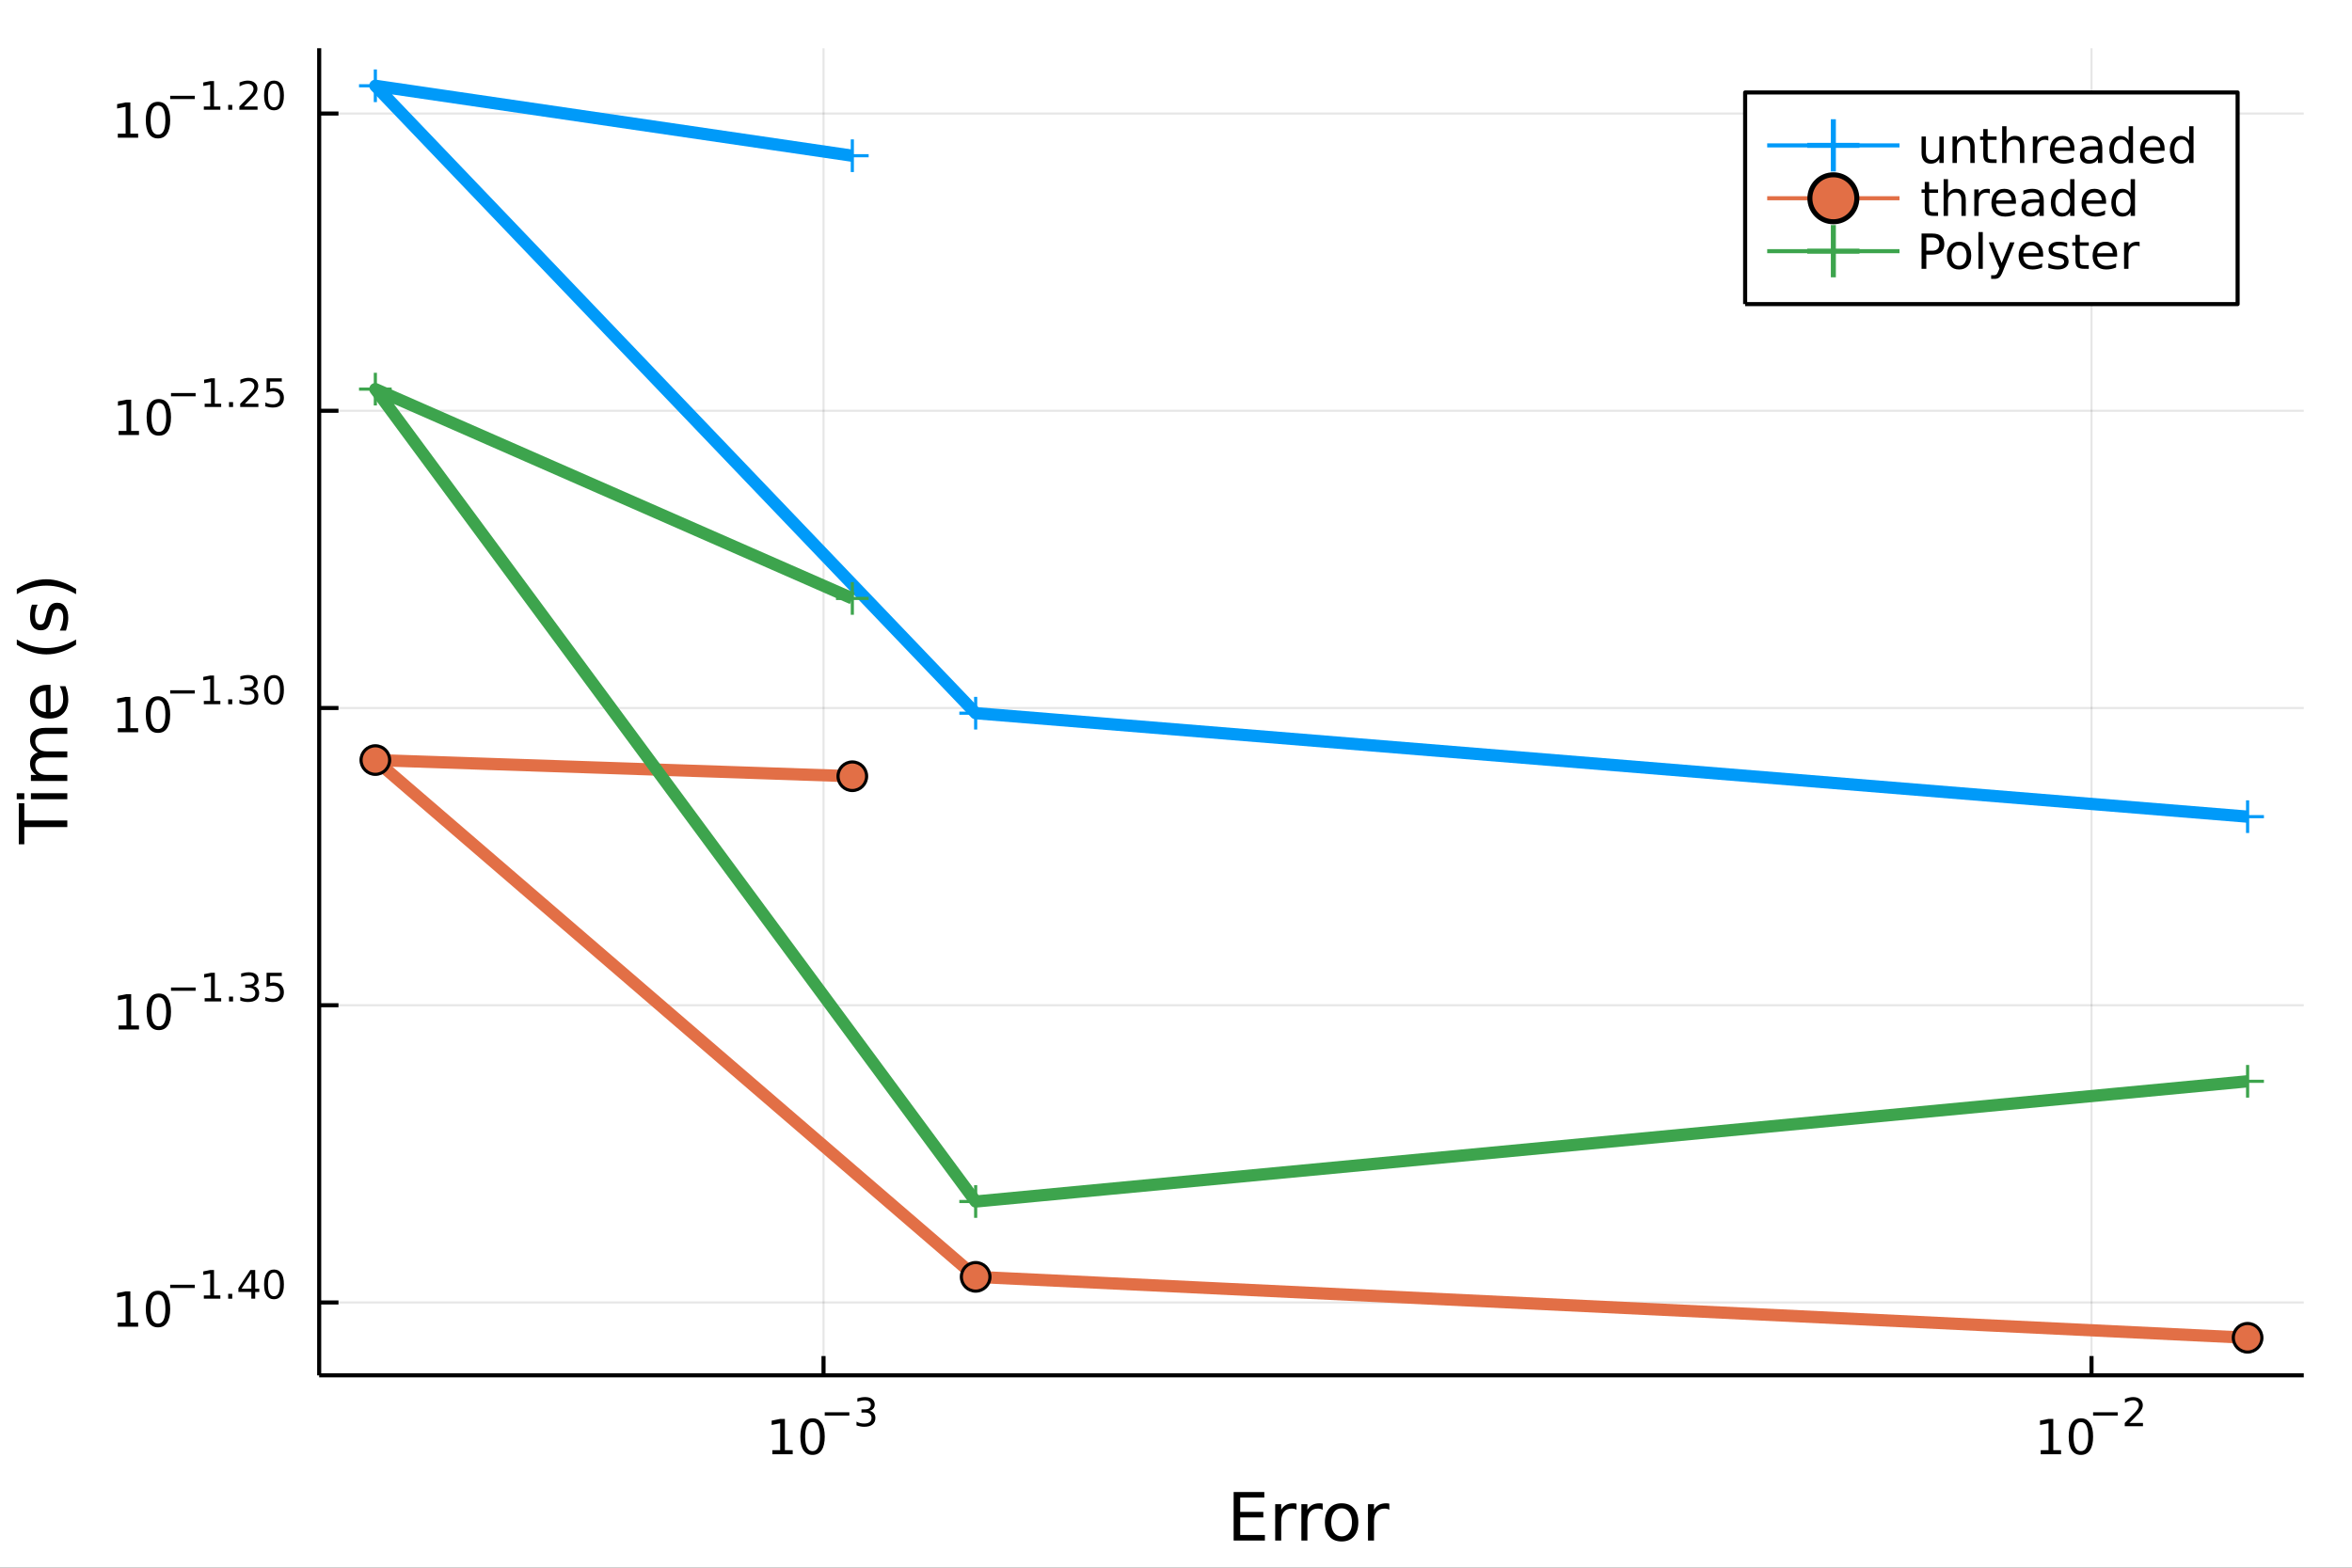 <?xml version="1.0" encoding="utf-8"?>
<svg xmlns="http://www.w3.org/2000/svg" xmlns:xlink="http://www.w3.org/1999/xlink" width="576" height="384" viewBox="0 0 2304 1536">
<rect x="0" y="0" width="2304" height="1536" fill="#333333" stroke="none"/>
<defs>
  <clipPath id="clip450">
    <rect x="0" y="0" width="2304" height="1536"/>
  </clipPath>
</defs>
<path clip-path="url(#clip450)" d="
M0 1536 L2304 1536 L2304 0 L0 0  Z
  " fill="#ffffff" fill-rule="evenodd" fill-opacity="1"/>
<defs>
  <clipPath id="clip451">
    <rect x="460" y="0" width="1614" height="1536"/>
  </clipPath>
</defs>
<path clip-path="url(#clip450)" d="
M312.666 1347.54 L2256.76 1347.54 L2256.76 47.244 L312.666 47.244  Z
  " fill="#ffffff" fill-rule="evenodd" fill-opacity="1"/>
<defs>
  <clipPath id="clip452">
    <rect x="312" y="47" width="1945" height="1301"/>
  </clipPath>
</defs>
<polyline clip-path="url(#clip452)" style="stroke:#000000; stroke-linecap:butt; stroke-linejoin:round; stroke-width:2; stroke-opacity:0.1; fill:none" points="
  806.728,1347.54 806.728,47.244 
  "/>
<polyline clip-path="url(#clip452)" style="stroke:#000000; stroke-linecap:butt; stroke-linejoin:round; stroke-width:2; stroke-opacity:0.1; fill:none" points="
  2048.82,1347.54 2048.82,47.244 
  "/>
<polyline clip-path="url(#clip450)" style="stroke:#000000; stroke-linecap:butt; stroke-linejoin:round; stroke-width:4; stroke-opacity:1; fill:none" points="
  312.666,1347.54 2256.76,1347.54 
  "/>
<polyline clip-path="url(#clip450)" style="stroke:#000000; stroke-linecap:butt; stroke-linejoin:round; stroke-width:4; stroke-opacity:1; fill:none" points="
  806.728,1347.54 806.728,1328.64 
  "/>
<polyline clip-path="url(#clip450)" style="stroke:#000000; stroke-linecap:butt; stroke-linejoin:round; stroke-width:4; stroke-opacity:1; fill:none" points="
  2048.82,1347.54 2048.82,1328.64 
  "/>
<path clip-path="url(#clip450)" d="M756.608 1420.89 L764.247 1420.89 L764.247 1394.53 L755.936 1396.19 L755.936 1391.94 L764.2 1390.27 L768.876 1390.27 L768.876 1420.89 L776.515 1420.89 L776.515 1424.83 L756.608 1424.83 L756.608 1420.89 Z" fill="#000000" fill-rule="evenodd" fill-opacity="1" /><path clip-path="url(#clip450)" d="M795.959 1393.35 Q792.348 1393.35 790.52 1396.91 Q788.714 1400.45 788.714 1407.58 Q788.714 1414.69 790.52 1418.25 Q792.348 1421.8 795.959 1421.8 Q799.594 1421.8 801.399 1418.25 Q803.228 1414.69 803.228 1407.58 Q803.228 1400.45 801.399 1396.91 Q799.594 1393.35 795.959 1393.35 M795.959 1389.64 Q801.77 1389.64 804.825 1394.25 Q807.904 1398.83 807.904 1407.58 Q807.904 1416.31 804.825 1420.92 Q801.77 1425.5 795.959 1425.5 Q790.149 1425.5 787.071 1420.92 Q784.015 1416.31 784.015 1407.58 Q784.015 1398.83 787.071 1394.25 Q790.149 1389.64 795.959 1389.64 Z" fill="#000000" fill-rule="evenodd" fill-opacity="1" /><path clip-path="url(#clip450)" d="M807.904 1383.74 L832.015 1383.74 L832.015 1386.94 L807.904 1386.94 L807.904 1383.74 Z" fill="#000000" fill-rule="evenodd" fill-opacity="1" /><path clip-path="url(#clip450)" d="M851.726 1382.28 Q854.453 1382.86 855.976 1384.7 Q857.519 1386.55 857.519 1389.26 Q857.519 1393.41 854.66 1395.69 Q851.801 1397.96 846.535 1397.96 Q844.767 1397.96 842.886 1397.61 Q841.024 1397.27 839.031 1396.57 L839.031 1392.9 Q840.611 1393.83 842.491 1394.3 Q844.372 1394.77 846.422 1394.77 Q849.996 1394.77 851.858 1393.36 Q853.738 1391.95 853.738 1389.26 Q853.738 1386.77 851.989 1385.38 Q850.259 1383.97 847.156 1383.97 L843.883 1383.97 L843.883 1380.85 L847.306 1380.85 Q850.108 1380.85 851.594 1379.74 Q853.08 1378.61 853.08 1376.5 Q853.08 1374.34 851.538 1373.19 Q850.014 1372.03 847.156 1372.03 Q845.595 1372.03 843.808 1372.37 Q842.021 1372.7 839.877 1373.42 L839.877 1370.03 Q842.04 1369.43 843.921 1369.13 Q845.82 1368.83 847.494 1368.83 Q851.82 1368.83 854.34 1370.81 Q856.86 1372.76 856.86 1376.11 Q856.86 1378.44 855.525 1380.06 Q854.19 1381.66 851.726 1382.28 Z" fill="#000000" fill-rule="evenodd" fill-opacity="1" /><path clip-path="url(#clip450)" d="M1999.08 1420.89 L2006.72 1420.89 L2006.72 1394.53 L1998.41 1396.19 L1998.41 1391.94 L2006.68 1390.27 L2011.35 1390.27 L2011.35 1420.89 L2018.99 1420.89 L2018.99 1424.83 L1999.08 1424.83 L1999.08 1420.89 Z" fill="#000000" fill-rule="evenodd" fill-opacity="1" /><path clip-path="url(#clip450)" d="M2038.43 1393.35 Q2034.82 1393.35 2032.99 1396.91 Q2031.19 1400.45 2031.19 1407.58 Q2031.19 1414.69 2032.99 1418.25 Q2034.82 1421.8 2038.43 1421.8 Q2042.07 1421.8 2043.87 1418.25 Q2045.7 1414.69 2045.7 1407.58 Q2045.7 1400.45 2043.87 1396.91 Q2042.07 1393.35 2038.43 1393.35 M2038.43 1389.64 Q2044.24 1389.64 2047.3 1394.25 Q2050.38 1398.83 2050.38 1407.58 Q2050.38 1416.31 2047.3 1420.92 Q2044.24 1425.5 2038.43 1425.5 Q2032.62 1425.5 2029.55 1420.92 Q2026.49 1416.31 2026.49 1407.58 Q2026.49 1398.83 2029.55 1394.25 Q2032.62 1389.64 2038.43 1389.64 Z" fill="#000000" fill-rule="evenodd" fill-opacity="1" /><path clip-path="url(#clip450)" d="M2050.38 1383.74 L2074.49 1383.74 L2074.49 1386.94 L2050.38 1386.94 L2050.38 1383.74 Z" fill="#000000" fill-rule="evenodd" fill-opacity="1" /><path clip-path="url(#clip450)" d="M2085.96 1394.22 L2099.22 1394.22 L2099.22 1397.42 L2081.39 1397.42 L2081.39 1394.22 Q2083.56 1391.98 2087.28 1388.22 Q2091.02 1384.44 2091.98 1383.35 Q2093.81 1381.3 2094.52 1379.89 Q2095.25 1378.46 2095.25 1377.09 Q2095.25 1374.85 2093.67 1373.44 Q2092.11 1372.03 2089.59 1372.03 Q2087.81 1372.03 2085.81 1372.65 Q2083.84 1373.27 2081.58 1374.53 L2081.58 1370.69 Q2083.88 1369.77 2085.87 1369.3 Q2087.86 1368.83 2089.52 1368.83 Q2093.88 1368.83 2096.48 1371.01 Q2099.07 1373.19 2099.07 1376.84 Q2099.07 1378.57 2098.41 1380.13 Q2097.77 1381.68 2096.06 1383.78 Q2095.59 1384.33 2093.07 1386.94 Q2090.55 1389.54 2085.96 1394.22 Z" fill="#000000" fill-rule="evenodd" fill-opacity="1" /><path clip-path="url(#clip450)" d="M1208.47 1461.87 L1238.51 1461.87 L1238.51 1467.28 L1214.9 1467.28 L1214.9 1481.34 L1237.53 1481.34 L1237.53 1486.76 L1214.9 1486.76 L1214.9 1503.97 L1239.08 1503.97 L1239.08 1509.39 L1208.47 1509.39 L1208.47 1461.87 Z" fill="#000000" fill-rule="evenodd" fill-opacity="1" /><path clip-path="url(#clip450)" d="M1270.05 1479.21 Q1269.07 1478.64 1267.89 1478.38 Q1266.74 1478.1 1265.34 1478.1 Q1260.38 1478.1 1257.7 1481.34 Q1255.06 1484.56 1255.06 1490.61 L1255.06 1509.39 L1249.17 1509.39 L1249.17 1473.74 L1255.06 1473.74 L1255.06 1479.28 Q1256.91 1476.03 1259.87 1474.47 Q1262.83 1472.88 1267.06 1472.88 Q1267.67 1472.88 1268.4 1472.97 Q1269.13 1473.04 1270.02 1473.2 L1270.05 1479.21 Z" fill="#000000" fill-rule="evenodd" fill-opacity="1" /><path clip-path="url(#clip450)" d="M1295.71 1479.21 Q1294.72 1478.64 1293.54 1478.38 Q1292.4 1478.1 1291 1478.1 Q1286.03 1478.1 1283.36 1481.34 Q1280.72 1484.56 1280.72 1490.61 L1280.72 1509.39 L1274.83 1509.39 L1274.83 1473.74 L1280.72 1473.74 L1280.72 1479.28 Q1282.56 1476.03 1285.52 1474.47 Q1288.48 1472.88 1292.72 1472.88 Q1293.32 1472.88 1294.05 1472.97 Q1294.78 1473.04 1295.68 1473.2 L1295.71 1479.21 Z" fill="#000000" fill-rule="evenodd" fill-opacity="1" /><path clip-path="url(#clip450)" d="M1314.23 1477.84 Q1309.52 1477.84 1306.78 1481.54 Q1304.05 1485.2 1304.05 1491.59 Q1304.05 1497.99 1306.75 1501.68 Q1309.49 1505.34 1314.23 1505.34 Q1318.91 1505.34 1321.65 1501.65 Q1324.39 1497.96 1324.39 1491.59 Q1324.39 1485.26 1321.65 1481.57 Q1318.91 1477.84 1314.23 1477.84 M1314.23 1472.88 Q1321.87 1472.88 1326.23 1477.84 Q1330.59 1482.81 1330.59 1491.59 Q1330.59 1500.35 1326.23 1505.34 Q1321.87 1510.31 1314.23 1510.31 Q1306.56 1510.31 1302.2 1505.34 Q1297.87 1500.35 1297.87 1491.59 Q1297.87 1482.81 1302.2 1477.84 Q1306.56 1472.88 1314.23 1472.88 Z" fill="#000000" fill-rule="evenodd" fill-opacity="1" /><path clip-path="url(#clip450)" d="M1360.96 1479.21 Q1359.97 1478.64 1358.79 1478.38 Q1357.65 1478.1 1356.25 1478.1 Q1351.28 1478.1 1348.61 1481.34 Q1345.96 1484.56 1345.96 1490.61 L1345.96 1509.39 L1340.08 1509.39 L1340.08 1473.74 L1345.96 1473.74 L1345.96 1479.28 Q1347.81 1476.03 1350.77 1474.47 Q1353.73 1472.88 1357.96 1472.88 Q1358.57 1472.88 1359.3 1472.97 Q1360.03 1473.04 1360.92 1473.2 L1360.96 1479.21 Z" fill="#000000" fill-rule="evenodd" fill-opacity="1" /><polyline clip-path="url(#clip452)" style="stroke:#000000; stroke-linecap:butt; stroke-linejoin:round; stroke-width:2; stroke-opacity:0.1; fill:none" points="
  312.666,1276.13 2256.76,1276.13 
  "/>
<polyline clip-path="url(#clip452)" style="stroke:#000000; stroke-linecap:butt; stroke-linejoin:round; stroke-width:2; stroke-opacity:0.1; fill:none" points="
  312.666,984.905 2256.76,984.905 
  "/>
<polyline clip-path="url(#clip452)" style="stroke:#000000; stroke-linecap:butt; stroke-linejoin:round; stroke-width:2; stroke-opacity:0.1; fill:none" points="
  312.666,693.677 2256.76,693.677 
  "/>
<polyline clip-path="url(#clip452)" style="stroke:#000000; stroke-linecap:butt; stroke-linejoin:round; stroke-width:2; stroke-opacity:0.1; fill:none" points="
  312.666,402.45 2256.76,402.45 
  "/>
<polyline clip-path="url(#clip452)" style="stroke:#000000; stroke-linecap:butt; stroke-linejoin:round; stroke-width:2; stroke-opacity:0.1; fill:none" points="
  312.666,111.223 2256.76,111.223 
  "/>
<polyline clip-path="url(#clip450)" style="stroke:#000000; stroke-linecap:butt; stroke-linejoin:round; stroke-width:4; stroke-opacity:1; fill:none" points="
  312.666,1347.54 312.666,47.244 
  "/>
<polyline clip-path="url(#clip450)" style="stroke:#000000; stroke-linecap:butt; stroke-linejoin:round; stroke-width:4; stroke-opacity:1; fill:none" points="
  312.666,1276.13 331.564,1276.13 
  "/>
<polyline clip-path="url(#clip450)" style="stroke:#000000; stroke-linecap:butt; stroke-linejoin:round; stroke-width:4; stroke-opacity:1; fill:none" points="
  312.666,984.905 331.564,984.905 
  "/>
<polyline clip-path="url(#clip450)" style="stroke:#000000; stroke-linecap:butt; stroke-linejoin:round; stroke-width:4; stroke-opacity:1; fill:none" points="
  312.666,693.677 331.564,693.677 
  "/>
<polyline clip-path="url(#clip450)" style="stroke:#000000; stroke-linecap:butt; stroke-linejoin:round; stroke-width:4; stroke-opacity:1; fill:none" points="
  312.666,402.45 331.564,402.45 
  "/>
<polyline clip-path="url(#clip450)" style="stroke:#000000; stroke-linecap:butt; stroke-linejoin:round; stroke-width:4; stroke-opacity:1; fill:none" points="
  312.666,111.223 331.564,111.223 
  "/>
<path clip-path="url(#clip450)" d="M115.411 1295.92 L123.05 1295.92 L123.05 1269.56 L114.74 1271.23 L114.74 1266.97 L123.004 1265.3 L127.68 1265.3 L127.68 1295.92 L135.319 1295.92 L135.319 1299.86 L115.411 1299.86 L115.411 1295.92 Z" fill="#000000" fill-rule="evenodd" fill-opacity="1" /><path clip-path="url(#clip450)" d="M154.763 1268.38 Q151.152 1268.38 149.323 1271.94 Q147.518 1275.48 147.518 1282.61 Q147.518 1289.72 149.323 1293.29 Q151.152 1296.83 154.763 1296.83 Q158.397 1296.83 160.203 1293.29 Q162.032 1289.72 162.032 1282.61 Q162.032 1275.48 160.203 1271.94 Q158.397 1268.38 154.763 1268.38 M154.763 1264.67 Q160.573 1264.67 163.629 1269.28 Q166.707 1273.86 166.707 1282.61 Q166.707 1291.34 163.629 1295.95 Q160.573 1300.53 154.763 1300.53 Q148.953 1300.53 145.874 1295.95 Q142.819 1291.34 142.819 1282.61 Q142.819 1273.86 145.874 1269.28 Q148.953 1264.67 154.763 1264.67 Z" fill="#000000" fill-rule="evenodd" fill-opacity="1" /><path clip-path="url(#clip450)" d="M166.707 1258.78 L190.819 1258.78 L190.819 1261.97 L166.707 1261.97 L166.707 1258.78 Z" fill="#000000" fill-rule="evenodd" fill-opacity="1" /><path clip-path="url(#clip450)" d="M199.677 1269.25 L205.884 1269.25 L205.884 1247.83 L199.132 1249.18 L199.132 1245.72 L205.846 1244.37 L209.646 1244.37 L209.646 1269.25 L215.852 1269.25 L215.852 1272.45 L199.677 1272.45 L199.677 1269.25 Z" fill="#000000" fill-rule="evenodd" fill-opacity="1" /><path clip-path="url(#clip450)" d="M223.526 1267.67 L227.494 1267.67 L227.494 1272.45 L223.526 1272.45 L223.526 1267.67 Z" fill="#000000" fill-rule="evenodd" fill-opacity="1" /><path clip-path="url(#clip450)" d="M246.208 1247.68 L236.616 1262.67 L246.208 1262.67 L246.208 1247.68 M245.211 1244.37 L249.988 1244.37 L249.988 1262.67 L253.994 1262.67 L253.994 1265.83 L249.988 1265.83 L249.988 1272.45 L246.208 1272.45 L246.208 1265.83 L233.531 1265.83 L233.531 1262.16 L245.211 1244.37 Z" fill="#000000" fill-rule="evenodd" fill-opacity="1" /><path clip-path="url(#clip450)" d="M268.401 1246.87 Q265.467 1246.87 263.981 1249.77 Q262.514 1252.64 262.514 1258.44 Q262.514 1264.21 263.981 1267.11 Q265.467 1269.99 268.401 1269.99 Q271.354 1269.99 272.821 1267.11 Q274.307 1264.21 274.307 1258.44 Q274.307 1252.64 272.821 1249.77 Q271.354 1246.87 268.401 1246.87 M268.401 1243.86 Q273.122 1243.86 275.604 1247.6 Q278.106 1251.33 278.106 1258.44 Q278.106 1265.53 275.604 1269.27 Q273.122 1272.99 268.401 1272.99 Q263.68 1272.99 261.179 1269.27 Q258.696 1265.53 258.696 1258.44 Q258.696 1251.33 261.179 1247.6 Q263.68 1243.86 268.401 1243.86 Z" fill="#000000" fill-rule="evenodd" fill-opacity="1" /><path clip-path="url(#clip450)" d="M116.22 1004.7 L123.859 1004.7 L123.859 978.332 L115.549 979.998 L115.549 975.739 L123.813 974.072 L128.489 974.072 L128.489 1004.7 L136.127 1004.7 L136.127 1008.63 L116.22 1008.63 L116.22 1004.7 Z" fill="#000000" fill-rule="evenodd" fill-opacity="1" /><path clip-path="url(#clip450)" d="M155.572 977.151 Q151.961 977.151 150.132 980.716 Q148.326 984.257 148.326 991.387 Q148.326 998.493 150.132 1002.06 Q151.961 1005.6 155.572 1005.6 Q159.206 1005.6 161.012 1002.06 Q162.84 998.493 162.84 991.387 Q162.84 984.257 161.012 980.716 Q159.206 977.151 155.572 977.151 M155.572 973.447 Q161.382 973.447 164.438 978.054 Q167.516 982.637 167.516 991.387 Q167.516 1000.11 164.438 1004.72 Q161.382 1009.3 155.572 1009.3 Q149.762 1009.3 146.683 1004.72 Q143.627 1000.11 143.627 991.387 Q143.627 982.637 146.683 978.054 Q149.762 973.447 155.572 973.447 Z" fill="#000000" fill-rule="evenodd" fill-opacity="1" /><path clip-path="url(#clip450)" d="M167.516 967.549 L191.628 967.549 L191.628 970.746 L167.516 970.746 L167.516 967.549 Z" fill="#000000" fill-rule="evenodd" fill-opacity="1" /><path clip-path="url(#clip450)" d="M200.486 978.025 L206.693 978.025 L206.693 956.603 L199.941 957.957 L199.941 954.496 L206.655 953.142 L210.454 953.142 L210.454 978.025 L216.661 978.025 L216.661 981.222 L200.486 981.222 L200.486 978.025 Z" fill="#000000" fill-rule="evenodd" fill-opacity="1" /><path clip-path="url(#clip450)" d="M224.334 976.445 L228.303 976.445 L228.303 981.222 L224.334 981.222 L224.334 976.445 Z" fill="#000000" fill-rule="evenodd" fill-opacity="1" /><path clip-path="url(#clip450)" d="M248.089 966.082 Q250.816 966.665 252.339 968.508 Q253.881 970.351 253.881 973.059 Q253.881 977.216 251.023 979.492 Q248.164 981.767 242.898 981.767 Q241.13 981.767 239.249 981.41 Q237.387 981.071 235.393 980.376 L235.393 976.708 Q236.973 977.63 238.854 978.1 Q240.735 978.57 242.785 978.57 Q246.358 978.57 248.22 977.159 Q250.101 975.749 250.101 973.059 Q250.101 970.577 248.352 969.185 Q246.622 967.774 243.518 967.774 L240.246 967.774 L240.246 964.652 L243.669 964.652 Q246.471 964.652 247.957 963.543 Q249.443 962.414 249.443 960.308 Q249.443 958.145 247.901 956.997 Q246.377 955.831 243.518 955.831 Q241.957 955.831 240.171 956.17 Q238.384 956.508 236.24 957.223 L236.24 953.838 Q238.403 953.236 240.283 952.935 Q242.183 952.634 243.857 952.634 Q248.183 952.634 250.703 954.609 Q253.223 956.565 253.223 959.913 Q253.223 962.245 251.888 963.862 Q250.553 965.461 248.089 966.082 Z" fill="#000000" fill-rule="evenodd" fill-opacity="1" /><path clip-path="url(#clip450)" d="M261.122 953.142 L276.037 953.142 L276.037 956.339 L264.602 956.339 L264.602 963.223 Q265.429 962.941 266.257 962.809 Q267.085 962.659 267.912 962.659 Q272.614 962.659 275.36 965.235 Q278.106 967.812 278.106 972.213 Q278.106 976.746 275.285 979.266 Q272.464 981.767 267.329 981.767 Q265.561 981.767 263.718 981.466 Q261.894 981.165 259.938 980.564 L259.938 976.746 Q261.63 977.667 263.436 978.119 Q265.241 978.57 267.254 978.57 Q270.508 978.57 272.407 976.858 Q274.307 975.147 274.307 972.213 Q274.307 969.279 272.407 967.567 Q270.508 965.856 267.254 965.856 Q265.73 965.856 264.207 966.194 Q262.702 966.533 261.122 967.248 L261.122 953.142 Z" fill="#000000" fill-rule="evenodd" fill-opacity="1" /><path clip-path="url(#clip450)" d="M115.411 713.47 L123.05 713.47 L123.05 687.104 L114.74 688.771 L114.74 684.512 L123.004 682.845 L127.68 682.845 L127.68 713.47 L135.319 713.47 L135.319 717.405 L115.411 717.405 L115.411 713.47 Z" fill="#000000" fill-rule="evenodd" fill-opacity="1" /><path clip-path="url(#clip450)" d="M154.763 685.924 Q151.152 685.924 149.323 689.488 Q147.518 693.03 147.518 700.16 Q147.518 707.266 149.323 710.831 Q151.152 714.373 154.763 714.373 Q158.397 714.373 160.203 710.831 Q162.032 707.266 162.032 700.16 Q162.032 693.03 160.203 689.488 Q158.397 685.924 154.763 685.924 M154.763 682.22 Q160.573 682.22 163.629 686.826 Q166.707 691.41 166.707 700.16 Q166.707 708.887 163.629 713.493 Q160.573 718.076 154.763 718.076 Q148.953 718.076 145.874 713.493 Q142.819 708.887 142.819 700.16 Q142.819 691.41 145.874 686.826 Q148.953 682.22 154.763 682.22 Z" fill="#000000" fill-rule="evenodd" fill-opacity="1" /><path clip-path="url(#clip450)" d="M166.707 676.321 L190.819 676.321 L190.819 679.519 L166.707 679.519 L166.707 676.321 Z" fill="#000000" fill-rule="evenodd" fill-opacity="1" /><path clip-path="url(#clip450)" d="M199.677 686.797 L205.884 686.797 L205.884 665.375 L199.132 666.729 L199.132 663.269 L205.846 661.915 L209.646 661.915 L209.646 686.797 L215.852 686.797 L215.852 689.995 L199.677 689.995 L199.677 686.797 Z" fill="#000000" fill-rule="evenodd" fill-opacity="1" /><path clip-path="url(#clip450)" d="M223.526 685.217 L227.494 685.217 L227.494 689.995 L223.526 689.995 L223.526 685.217 Z" fill="#000000" fill-rule="evenodd" fill-opacity="1" /><path clip-path="url(#clip450)" d="M247.28 674.854 Q250.007 675.437 251.531 677.281 Q253.073 679.124 253.073 681.832 Q253.073 685.989 250.214 688.264 Q247.355 690.54 242.089 690.54 Q240.321 690.54 238.44 690.183 Q236.578 689.844 234.585 689.148 L234.585 685.481 Q236.165 686.402 238.045 686.873 Q239.926 687.343 241.976 687.343 Q245.55 687.343 247.412 685.932 Q249.292 684.522 249.292 681.832 Q249.292 679.349 247.543 677.958 Q245.813 676.547 242.71 676.547 L239.437 676.547 L239.437 673.425 L242.86 673.425 Q245.662 673.425 247.148 672.315 Q248.634 671.187 248.634 669.08 Q248.634 666.917 247.092 665.77 Q245.568 664.604 242.71 664.604 Q241.149 664.604 239.362 664.943 Q237.575 665.281 235.431 665.996 L235.431 662.61 Q237.594 662.009 239.475 661.708 Q241.374 661.407 243.048 661.407 Q247.374 661.407 249.894 663.382 Q252.414 665.338 252.414 668.685 Q252.414 671.018 251.079 672.635 Q249.744 674.234 247.28 674.854 Z" fill="#000000" fill-rule="evenodd" fill-opacity="1" /><path clip-path="url(#clip450)" d="M268.401 664.416 Q265.467 664.416 263.981 667.312 Q262.514 670.19 262.514 675.983 Q262.514 681.757 263.981 684.653 Q265.467 687.531 268.401 687.531 Q271.354 687.531 272.821 684.653 Q274.307 681.757 274.307 675.983 Q274.307 670.19 272.821 667.312 Q271.354 664.416 268.401 664.416 M268.401 661.407 Q273.122 661.407 275.604 665.15 Q278.106 668.873 278.106 675.983 Q278.106 683.073 275.604 686.816 Q273.122 690.54 268.401 690.54 Q263.68 690.54 261.179 686.816 Q258.696 683.073 258.696 675.983 Q258.696 668.873 261.179 665.15 Q263.68 661.407 268.401 661.407 Z" fill="#000000" fill-rule="evenodd" fill-opacity="1" /><path clip-path="url(#clip450)" d="M116.22 422.243 L123.859 422.243 L123.859 395.877 L115.549 397.544 L115.549 393.284 L123.813 391.618 L128.489 391.618 L128.489 422.243 L136.127 422.243 L136.127 426.178 L116.22 426.178 L116.22 422.243 Z" fill="#000000" fill-rule="evenodd" fill-opacity="1" /><path clip-path="url(#clip450)" d="M155.572 394.696 Q151.961 394.696 150.132 398.261 Q148.326 401.803 148.326 408.932 Q148.326 416.039 150.132 419.604 Q151.961 423.145 155.572 423.145 Q159.206 423.145 161.012 419.604 Q162.84 416.039 162.84 408.932 Q162.84 401.803 161.012 398.261 Q159.206 394.696 155.572 394.696 M155.572 390.993 Q161.382 390.993 164.438 395.599 Q167.516 400.182 167.516 408.932 Q167.516 417.659 164.438 422.266 Q161.382 426.849 155.572 426.849 Q149.762 426.849 146.683 422.266 Q143.627 417.659 143.627 408.932 Q143.627 400.182 146.683 395.599 Q149.762 390.993 155.572 390.993 Z" fill="#000000" fill-rule="evenodd" fill-opacity="1" /><path clip-path="url(#clip450)" d="M167.516 385.094 L191.628 385.094 L191.628 388.291 L167.516 388.291 L167.516 385.094 Z" fill="#000000" fill-rule="evenodd" fill-opacity="1" /><path clip-path="url(#clip450)" d="M200.486 395.57 L206.693 395.57 L206.693 374.148 L199.941 375.502 L199.941 372.041 L206.655 370.687 L210.454 370.687 L210.454 395.57 L216.661 395.57 L216.661 398.767 L200.486 398.767 L200.486 395.57 Z" fill="#000000" fill-rule="evenodd" fill-opacity="1" /><path clip-path="url(#clip450)" d="M224.334 393.99 L228.303 393.99 L228.303 398.767 L224.334 398.767 L224.334 393.99 Z" fill="#000000" fill-rule="evenodd" fill-opacity="1" /><path clip-path="url(#clip450)" d="M239.851 395.57 L253.11 395.57 L253.11 398.767 L235.281 398.767 L235.281 395.57 Q237.443 393.332 241.167 389.57 Q244.91 385.79 245.869 384.699 Q247.694 382.649 248.408 381.238 Q249.142 379.809 249.142 378.436 Q249.142 376.198 247.562 374.787 Q246.001 373.377 243.481 373.377 Q241.694 373.377 239.7 373.997 Q237.726 374.618 235.469 375.878 L235.469 372.041 Q237.763 371.12 239.757 370.65 Q241.75 370.18 243.406 370.18 Q247.769 370.18 250.364 372.361 Q252.96 374.543 252.96 378.192 Q252.96 379.922 252.302 381.483 Q251.662 383.025 249.951 385.132 Q249.48 385.677 246.96 388.291 Q244.44 390.887 239.851 395.57 Z" fill="#000000" fill-rule="evenodd" fill-opacity="1" /><path clip-path="url(#clip450)" d="M261.122 370.687 L276.037 370.687 L276.037 373.885 L264.602 373.885 L264.602 380.768 Q265.429 380.486 266.257 380.355 Q267.085 380.204 267.912 380.204 Q272.614 380.204 275.36 382.781 Q278.106 385.357 278.106 389.758 Q278.106 394.291 275.285 396.811 Q272.464 399.313 267.329 399.313 Q265.561 399.313 263.718 399.012 Q261.894 398.711 259.938 398.109 L259.938 394.291 Q261.63 395.213 263.436 395.664 Q265.241 396.115 267.254 396.115 Q270.508 396.115 272.407 394.404 Q274.307 392.692 274.307 389.758 Q274.307 386.824 272.407 385.113 Q270.508 383.401 267.254 383.401 Q265.73 383.401 264.207 383.74 Q262.702 384.078 261.122 384.793 L261.122 370.687 Z" fill="#000000" fill-rule="evenodd" fill-opacity="1" /><path clip-path="url(#clip450)" d="M115.411 131.015 L123.05 131.015 L123.05 104.65 L114.74 106.316 L114.74 102.057 L123.004 100.39 L127.68 100.39 L127.68 131.015 L135.319 131.015 L135.319 134.95 L115.411 134.95 L115.411 131.015 Z" fill="#000000" fill-rule="evenodd" fill-opacity="1" /><path clip-path="url(#clip450)" d="M154.763 103.469 Q151.152 103.469 149.323 107.034 Q147.518 110.576 147.518 117.705 Q147.518 124.812 149.323 128.376 Q151.152 131.918 154.763 131.918 Q158.397 131.918 160.203 128.376 Q162.032 124.812 162.032 117.705 Q162.032 110.576 160.203 107.034 Q158.397 103.469 154.763 103.469 M154.763 99.765 Q160.573 99.765 163.629 104.372 Q166.707 108.955 166.707 117.705 Q166.707 126.432 163.629 131.038 Q160.573 135.622 154.763 135.622 Q148.953 135.622 145.874 131.038 Q142.819 126.432 142.819 117.705 Q142.819 108.955 145.874 104.372 Q148.953 99.765 154.763 99.765 Z" fill="#000000" fill-rule="evenodd" fill-opacity="1" /><path clip-path="url(#clip450)" d="M166.707 93.867 L190.819 93.867 L190.819 97.064 L166.707 97.064 L166.707 93.867 Z" fill="#000000" fill-rule="evenodd" fill-opacity="1" /><path clip-path="url(#clip450)" d="M199.677 104.343 L205.884 104.343 L205.884 82.921 L199.132 84.275 L199.132 80.814 L205.846 79.46 L209.646 79.46 L209.646 104.343 L215.852 104.343 L215.852 107.54 L199.677 107.54 L199.677 104.343 Z" fill="#000000" fill-rule="evenodd" fill-opacity="1" /><path clip-path="url(#clip450)" d="M223.526 102.763 L227.494 102.763 L227.494 107.54 L223.526 107.54 L223.526 102.763 Z" fill="#000000" fill-rule="evenodd" fill-opacity="1" /><path clip-path="url(#clip450)" d="M239.042 104.343 L252.302 104.343 L252.302 107.54 L234.472 107.54 L234.472 104.343 Q236.635 102.105 240.359 98.343 Q244.101 94.563 245.061 93.472 Q246.885 91.422 247.6 90.011 Q248.333 88.582 248.333 87.209 Q248.333 84.971 246.753 83.56 Q245.192 82.15 242.672 82.15 Q240.885 82.15 238.892 82.77 Q236.917 83.391 234.66 84.651 L234.66 80.814 Q236.954 79.893 238.948 79.422 Q240.942 78.952 242.597 78.952 Q246.96 78.952 249.556 81.134 Q252.151 83.316 252.151 86.964 Q252.151 88.695 251.493 90.256 Q250.853 91.798 249.142 93.904 Q248.672 94.45 246.151 97.064 Q243.631 99.66 239.042 104.343 Z" fill="#000000" fill-rule="evenodd" fill-opacity="1" /><path clip-path="url(#clip450)" d="M268.401 81.962 Q265.467 81.962 263.981 84.858 Q262.514 87.736 262.514 93.528 Q262.514 99.302 263.981 102.199 Q265.467 105.076 268.401 105.076 Q271.354 105.076 272.821 102.199 Q274.307 99.302 274.307 93.528 Q274.307 87.736 272.821 84.858 Q271.354 81.962 268.401 81.962 M268.401 78.952 Q273.122 78.952 275.604 82.695 Q278.106 86.419 278.106 93.528 Q278.106 100.619 275.604 104.362 Q273.122 108.085 268.401 108.085 Q263.68 108.085 261.179 104.362 Q258.696 100.619 258.696 93.528 Q258.696 86.419 261.179 82.695 Q263.68 78.952 268.401 78.952 Z" fill="#000000" fill-rule="evenodd" fill-opacity="1" /><path clip-path="url(#clip450)" d="M18.404 827.219 L18.404 787.02 L23.815 787.02 L23.815 803.889 L65.924 803.889 L65.924 810.35 L23.815 810.35 L23.815 827.219 L18.404 827.219 Z" fill="#000000" fill-rule="evenodd" fill-opacity="1" /><path clip-path="url(#clip450)" d="M30.276 783.073 L30.276 777.216 L65.924 777.216 L65.924 783.073 L30.276 783.073 M16.399 783.073 L16.399 777.216 L23.815 777.216 L23.815 783.073 L16.399 783.073 Z" fill="#000000" fill-rule="evenodd" fill-opacity="1" /><path clip-path="url(#clip450)" d="M37.119 737.208 Q33.173 735.012 31.295 731.956 Q29.417 728.901 29.417 724.763 Q29.417 719.193 33.332 716.169 Q37.215 713.145 44.408 713.145 L65.924 713.145 L65.924 719.034 L44.599 719.034 Q39.475 719.034 36.992 720.848 Q34.509 722.662 34.509 726.386 Q34.509 730.938 37.533 733.579 Q40.557 736.221 45.777 736.221 L65.924 736.221 L65.924 742.109 L44.599 742.109 Q39.443 742.109 36.992 743.924 Q34.509 745.738 34.509 749.526 Q34.509 754.013 37.565 756.655 Q40.589 759.297 45.777 759.297 L65.924 759.297 L65.924 765.185 L30.276 765.185 L30.276 759.297 L35.814 759.297 Q32.536 757.292 30.976 754.491 Q29.417 751.69 29.417 747.839 Q29.417 743.956 31.39 741.25 Q33.364 738.513 37.119 737.208 Z" fill="#000000" fill-rule="evenodd" fill-opacity="1" /><path clip-path="url(#clip450)" d="M46.636 670.973 L49.501 670.973 L49.501 697.9 Q55.548 697.518 58.731 694.271 Q61.882 690.993 61.882 685.168 Q61.882 681.794 61.054 678.643 Q60.227 675.461 58.572 672.341 L64.11 672.341 Q65.447 675.492 66.147 678.803 Q66.847 682.113 66.847 685.518 Q66.847 694.048 61.882 699.045 Q56.917 704.011 48.45 704.011 Q39.697 704.011 34.573 699.3 Q29.417 694.558 29.417 686.537 Q29.417 679.344 34.064 675.174 Q38.679 670.973 46.636 670.973 M44.917 676.829 Q40.111 676.893 37.247 679.535 Q34.382 682.145 34.382 686.473 Q34.382 691.375 37.151 694.335 Q39.92 697.263 44.949 697.709 L44.917 676.829 Z" fill="#000000" fill-rule="evenodd" fill-opacity="1" /><path clip-path="url(#clip450)" d="M16.463 626.572 Q23.783 630.837 30.945 632.906 Q38.106 634.975 45.458 634.975 Q52.811 634.975 60.036 632.906 Q67.229 630.805 74.518 626.572 L74.518 631.664 Q67.038 636.439 59.813 638.826 Q52.588 641.181 45.458 641.181 Q38.361 641.181 31.167 638.826 Q23.974 636.471 16.463 631.664 L16.463 626.572 Z" fill="#000000" fill-rule="evenodd" fill-opacity="1" /><path clip-path="url(#clip450)" d="M31.326 592.484 L36.865 592.484 Q35.592 594.966 34.955 597.64 Q34.318 600.313 34.318 603.178 Q34.318 607.538 35.655 609.735 Q36.992 611.899 39.666 611.899 Q41.703 611.899 42.88 610.339 Q44.026 608.78 45.077 604.069 L45.522 602.064 Q46.859 595.826 49.31 593.216 Q51.729 590.574 56.089 590.574 Q61.054 590.574 63.951 594.521 Q66.847 598.435 66.847 605.31 Q66.847 608.175 66.274 611.294 Q65.733 614.382 64.619 617.819 L58.572 617.819 Q60.259 614.573 61.118 611.422 Q61.946 608.27 61.946 605.183 Q61.946 601.045 60.545 598.817 Q59.113 596.589 56.535 596.589 Q54.148 596.589 52.874 598.213 Q51.601 599.804 50.424 605.247 L49.946 607.284 Q48.8 612.726 46.445 615.145 Q44.058 617.564 39.92 617.564 Q34.891 617.564 32.154 614 Q29.417 610.435 29.417 603.878 Q29.417 600.632 29.894 597.767 Q30.372 594.902 31.326 592.484 Z" fill="#000000" fill-rule="evenodd" fill-opacity="1" /><path clip-path="url(#clip450)" d="M16.463 582.171 L16.463 577.079 Q23.974 572.304 31.167 569.949 Q38.361 567.562 45.458 567.562 Q52.588 567.562 59.813 569.949 Q67.038 572.304 74.518 577.079 L74.518 582.171 Q67.229 577.938 60.036 575.869 Q52.811 573.768 45.458 573.768 Q38.106 573.768 30.945 575.869 Q23.783 577.938 16.463 582.171 Z" fill="#000000" fill-rule="evenodd" fill-opacity="1" /><polyline clip-path="url(#clip452)" style="stroke:#009af9; stroke-linecap:butt; stroke-linejoin:round; stroke-width:12; stroke-opacity:1; fill:none" points="
  2201.73,800.15 955.749,698.779 367.687,84.045 834.929,152.57 
  "/>
<line clip-path="url(#clip452)" x1="2201.73" y1="800.15" x2="2201.73" y2="784.15" style="stroke:#009af9; stroke-width:3.072; stroke-opacity:1"/>
<line clip-path="url(#clip452)" x1="2201.73" y1="800.15" x2="2185.73" y2="800.15" style="stroke:#009af9; stroke-width:3.072; stroke-opacity:1"/>
<line clip-path="url(#clip452)" x1="2201.73" y1="800.15" x2="2201.73" y2="816.15" style="stroke:#009af9; stroke-width:3.072; stroke-opacity:1"/>
<line clip-path="url(#clip452)" x1="2201.73" y1="800.15" x2="2217.73" y2="800.15" style="stroke:#009af9; stroke-width:3.072; stroke-opacity:1"/>
<line clip-path="url(#clip452)" x1="955.749" y1="698.779" x2="955.749" y2="682.779" style="stroke:#009af9; stroke-width:3.072; stroke-opacity:1"/>
<line clip-path="url(#clip452)" x1="955.749" y1="698.779" x2="939.749" y2="698.779" style="stroke:#009af9; stroke-width:3.072; stroke-opacity:1"/>
<line clip-path="url(#clip452)" x1="955.749" y1="698.779" x2="955.749" y2="714.779" style="stroke:#009af9; stroke-width:3.072; stroke-opacity:1"/>
<line clip-path="url(#clip452)" x1="955.749" y1="698.779" x2="971.749" y2="698.779" style="stroke:#009af9; stroke-width:3.072; stroke-opacity:1"/>
<line clip-path="url(#clip452)" x1="367.687" y1="84.045" x2="367.687" y2="68.045" style="stroke:#009af9; stroke-width:3.072; stroke-opacity:1"/>
<line clip-path="url(#clip452)" x1="367.687" y1="84.045" x2="351.687" y2="84.045" style="stroke:#009af9; stroke-width:3.072; stroke-opacity:1"/>
<line clip-path="url(#clip452)" x1="367.687" y1="84.045" x2="367.687" y2="100.045" style="stroke:#009af9; stroke-width:3.072; stroke-opacity:1"/>
<line clip-path="url(#clip452)" x1="367.687" y1="84.045" x2="383.687" y2="84.045" style="stroke:#009af9; stroke-width:3.072; stroke-opacity:1"/>
<line clip-path="url(#clip452)" x1="834.929" y1="152.57" x2="834.929" y2="136.57" style="stroke:#009af9; stroke-width:3.072; stroke-opacity:1"/>
<line clip-path="url(#clip452)" x1="834.929" y1="152.57" x2="818.929" y2="152.57" style="stroke:#009af9; stroke-width:3.072; stroke-opacity:1"/>
<line clip-path="url(#clip452)" x1="834.929" y1="152.57" x2="834.929" y2="168.57" style="stroke:#009af9; stroke-width:3.072; stroke-opacity:1"/>
<line clip-path="url(#clip452)" x1="834.929" y1="152.57" x2="850.929" y2="152.57" style="stroke:#009af9; stroke-width:3.072; stroke-opacity:1"/>
<polyline clip-path="url(#clip452)" style="stroke:#e26f46; stroke-linecap:butt; stroke-linejoin:round; stroke-width:12; stroke-opacity:1; fill:none" points="
  2201.73,1310.74 955.749,1251.04 367.687,744.702 834.929,760.551 
  "/>
<circle clip-path="url(#clip452)" cx="2201.73" cy="1310.74" r="14" fill="#e26f46" fill-rule="evenodd" fill-opacity="1" stroke="#000000" stroke-opacity="1" stroke-width="3.072"/>
<circle clip-path="url(#clip452)" cx="955.749" cy="1251.04" r="14" fill="#e26f46" fill-rule="evenodd" fill-opacity="1" stroke="#000000" stroke-opacity="1" stroke-width="3.072"/>
<circle clip-path="url(#clip452)" cx="367.687" cy="744.702" r="14" fill="#e26f46" fill-rule="evenodd" fill-opacity="1" stroke="#000000" stroke-opacity="1" stroke-width="3.072"/>
<circle clip-path="url(#clip452)" cx="834.929" cy="760.551" r="14" fill="#e26f46" fill-rule="evenodd" fill-opacity="1" stroke="#000000" stroke-opacity="1" stroke-width="3.072"/>
<polyline clip-path="url(#clip452)" style="stroke:#3da44d; stroke-linecap:butt; stroke-linejoin:round; stroke-width:12; stroke-opacity:1; fill:none" points="
  2201.73,1059.44 955.749,1177.23 367.687,381.253 834.929,586.344 
  "/>
<line clip-path="url(#clip452)" x1="2201.73" y1="1059.44" x2="2201.73" y2="1043.44" style="stroke:#3da44d; stroke-width:3.072; stroke-opacity:1"/>
<line clip-path="url(#clip452)" x1="2201.73" y1="1059.44" x2="2185.73" y2="1059.44" style="stroke:#3da44d; stroke-width:3.072; stroke-opacity:1"/>
<line clip-path="url(#clip452)" x1="2201.73" y1="1059.44" x2="2201.73" y2="1075.44" style="stroke:#3da44d; stroke-width:3.072; stroke-opacity:1"/>
<line clip-path="url(#clip452)" x1="2201.73" y1="1059.44" x2="2217.73" y2="1059.44" style="stroke:#3da44d; stroke-width:3.072; stroke-opacity:1"/>
<line clip-path="url(#clip452)" x1="955.749" y1="1177.23" x2="955.749" y2="1161.23" style="stroke:#3da44d; stroke-width:3.072; stroke-opacity:1"/>
<line clip-path="url(#clip452)" x1="955.749" y1="1177.23" x2="939.749" y2="1177.23" style="stroke:#3da44d; stroke-width:3.072; stroke-opacity:1"/>
<line clip-path="url(#clip452)" x1="955.749" y1="1177.23" x2="955.749" y2="1193.23" style="stroke:#3da44d; stroke-width:3.072; stroke-opacity:1"/>
<line clip-path="url(#clip452)" x1="955.749" y1="1177.23" x2="971.749" y2="1177.23" style="stroke:#3da44d; stroke-width:3.072; stroke-opacity:1"/>
<line clip-path="url(#clip452)" x1="367.687" y1="381.253" x2="367.687" y2="365.253" style="stroke:#3da44d; stroke-width:3.072; stroke-opacity:1"/>
<line clip-path="url(#clip452)" x1="367.687" y1="381.253" x2="351.687" y2="381.253" style="stroke:#3da44d; stroke-width:3.072; stroke-opacity:1"/>
<line clip-path="url(#clip452)" x1="367.687" y1="381.253" x2="367.687" y2="397.253" style="stroke:#3da44d; stroke-width:3.072; stroke-opacity:1"/>
<line clip-path="url(#clip452)" x1="367.687" y1="381.253" x2="383.687" y2="381.253" style="stroke:#3da44d; stroke-width:3.072; stroke-opacity:1"/>
<line clip-path="url(#clip452)" x1="834.929" y1="586.344" x2="834.929" y2="570.344" style="stroke:#3da44d; stroke-width:3.072; stroke-opacity:1"/>
<line clip-path="url(#clip452)" x1="834.929" y1="586.344" x2="818.929" y2="586.344" style="stroke:#3da44d; stroke-width:3.072; stroke-opacity:1"/>
<line clip-path="url(#clip452)" x1="834.929" y1="586.344" x2="834.929" y2="602.344" style="stroke:#3da44d; stroke-width:3.072; stroke-opacity:1"/>
<line clip-path="url(#clip452)" x1="834.929" y1="586.344" x2="850.929" y2="586.344" style="stroke:#3da44d; stroke-width:3.072; stroke-opacity:1"/>
<path clip-path="url(#clip450)" d="
M1709.53 297.947 L2191.95 297.947 L2191.95 90.587 L1709.53 90.587  Z
  " fill="#ffffff" fill-rule="evenodd" fill-opacity="1"/>
<polyline clip-path="url(#clip450)" style="stroke:#000000; stroke-linecap:butt; stroke-linejoin:round; stroke-width:4; stroke-opacity:1; fill:none" points="
  1709.53,297.947 2191.95,297.947 2191.95,90.587 1709.53,90.587 1709.53,297.947 
  "/>
<polyline clip-path="url(#clip450)" style="stroke:#009af9; stroke-linecap:butt; stroke-linejoin:round; stroke-width:4; stroke-opacity:1; fill:none" points="
  1731.13,142.427 1860.74,142.427 
  "/>
<line clip-path="url(#clip450)" x1="1795.94" y1="142.427" x2="1795.94" y2="116.827" style="stroke:#009af9; stroke-width:4.915; stroke-opacity:1"/>
<line clip-path="url(#clip450)" x1="1795.94" y1="142.427" x2="1770.34" y2="142.427" style="stroke:#009af9; stroke-width:4.915; stroke-opacity:1"/>
<line clip-path="url(#clip450)" x1="1795.94" y1="142.427" x2="1795.94" y2="168.027" style="stroke:#009af9; stroke-width:4.915; stroke-opacity:1"/>
<line clip-path="url(#clip450)" x1="1795.94" y1="142.427" x2="1821.54" y2="142.427" style="stroke:#009af9; stroke-width:4.915; stroke-opacity:1"/>
<path clip-path="url(#clip450)" d="M1882.34 149.476 L1882.34 133.781 L1886.6 133.781 L1886.6 149.314 Q1886.6 152.994 1888.03 154.846 Q1889.47 156.675 1892.34 156.675 Q1895.79 156.675 1897.78 154.476 Q1899.79 152.277 1899.79 148.48 L1899.79 133.781 L1904.05 133.781 L1904.05 159.707 L1899.79 159.707 L1899.79 155.726 Q1898.24 158.087 1896.18 159.244 Q1894.15 160.378 1891.44 160.378 Q1886.97 160.378 1884.66 157.601 Q1882.34 154.823 1882.34 149.476 M1893.06 133.156 L1893.06 133.156 Z" fill="#000000" fill-rule="evenodd" fill-opacity="1" /><path clip-path="url(#clip450)" d="M1934.38 144.059 L1934.38 159.707 L1930.12 159.707 L1930.12 144.198 Q1930.12 140.517 1928.68 138.689 Q1927.25 136.86 1924.38 136.86 Q1920.93 136.86 1918.94 139.059 Q1916.95 141.258 1916.95 145.054 L1916.95 159.707 L1912.66 159.707 L1912.66 133.781 L1916.95 133.781 L1916.95 137.809 Q1918.47 135.471 1920.53 134.314 Q1922.62 133.156 1925.33 133.156 Q1929.79 133.156 1932.09 135.934 Q1934.38 138.689 1934.38 144.059 Z" fill="#000000" fill-rule="evenodd" fill-opacity="1" /><path clip-path="url(#clip450)" d="M1947.09 126.42 L1947.09 133.781 L1955.86 133.781 L1955.86 137.092 L1947.09 137.092 L1947.09 151.166 Q1947.09 154.337 1947.94 155.24 Q1948.82 156.142 1951.48 156.142 L1955.86 156.142 L1955.86 159.707 L1951.48 159.707 Q1946.55 159.707 1944.68 157.878 Q1942.8 156.027 1942.8 151.166 L1942.8 137.092 L1939.68 137.092 L1939.68 133.781 L1942.8 133.781 L1942.8 126.42 L1947.09 126.42 Z" fill="#000000" fill-rule="evenodd" fill-opacity="1" /><path clip-path="url(#clip450)" d="M1983.01 144.059 L1983.01 159.707 L1978.75 159.707 L1978.75 144.198 Q1978.75 140.517 1977.32 138.689 Q1975.88 136.86 1973.01 136.86 Q1969.56 136.86 1967.57 139.059 Q1965.58 141.258 1965.58 145.054 L1965.58 159.707 L1961.3 159.707 L1961.3 123.689 L1965.58 123.689 L1965.58 137.809 Q1967.11 135.471 1969.17 134.314 Q1971.25 133.156 1973.96 133.156 Q1978.43 133.156 1980.72 135.934 Q1983.01 138.689 1983.01 144.059 Z" fill="#000000" fill-rule="evenodd" fill-opacity="1" /><path clip-path="url(#clip450)" d="M2006.53 137.763 Q2005.81 137.346 2004.96 137.161 Q2004.12 136.953 2003.1 136.953 Q1999.49 136.953 1997.55 139.314 Q1995.63 141.652 1995.63 146.05 L1995.63 159.707 L1991.34 159.707 L1991.34 133.781 L1995.63 133.781 L1995.63 137.809 Q1996.97 135.448 1999.12 134.314 Q2001.27 133.156 2004.35 133.156 Q2004.79 133.156 2005.33 133.226 Q2005.86 133.272 2006.51 133.388 L2006.53 137.763 Z" fill="#000000" fill-rule="evenodd" fill-opacity="1" /><path clip-path="url(#clip450)" d="M2032.13 145.679 L2032.13 147.763 L2012.55 147.763 Q2012.83 152.161 2015.19 154.476 Q2017.57 156.767 2021.81 156.767 Q2024.26 156.767 2026.55 156.166 Q2028.87 155.564 2031.14 154.36 L2031.14 158.388 Q2028.84 159.36 2026.44 159.869 Q2024.03 160.378 2021.55 160.378 Q2015.35 160.378 2011.71 156.767 Q2008.1 153.156 2008.1 146.999 Q2008.1 140.633 2011.53 136.906 Q2014.98 133.156 2020.81 133.156 Q2026.04 133.156 2029.08 136.536 Q2032.13 139.892 2032.13 145.679 M2027.87 144.429 Q2027.83 140.934 2025.9 138.851 Q2024.01 136.767 2020.86 136.767 Q2017.29 136.767 2015.14 138.781 Q2013.01 140.795 2012.69 144.453 L2027.87 144.429 Z" fill="#000000" fill-rule="evenodd" fill-opacity="1" /><path clip-path="url(#clip450)" d="M2050.9 146.675 Q2045.74 146.675 2043.75 147.855 Q2041.76 149.036 2041.76 151.883 Q2041.76 154.152 2043.24 155.494 Q2044.75 156.814 2047.32 156.814 Q2050.86 156.814 2052.99 154.314 Q2055.14 151.791 2055.14 147.624 L2055.14 146.675 L2050.9 146.675 M2059.4 144.916 L2059.4 159.707 L2055.14 159.707 L2055.14 155.772 Q2053.68 158.133 2051.51 159.267 Q2049.33 160.378 2046.18 160.378 Q2042.2 160.378 2039.84 158.156 Q2037.5 155.911 2037.5 152.161 Q2037.5 147.786 2040.42 145.564 Q2043.36 143.342 2049.17 143.342 L2055.14 143.342 L2055.14 142.925 Q2055.14 139.985 2053.2 138.388 Q2051.27 136.767 2047.78 136.767 Q2045.56 136.767 2043.45 137.3 Q2041.34 137.832 2039.4 138.897 L2039.4 134.962 Q2041.74 134.059 2043.94 133.619 Q2046.14 133.156 2048.22 133.156 Q2053.84 133.156 2056.62 136.073 Q2059.4 138.99 2059.4 144.916 Z" fill="#000000" fill-rule="evenodd" fill-opacity="1" /><path clip-path="url(#clip450)" d="M2085.23 137.717 L2085.23 123.689 L2089.49 123.689 L2089.49 159.707 L2085.23 159.707 L2085.23 155.818 Q2083.89 158.133 2081.83 159.267 Q2079.79 160.378 2076.92 160.378 Q2072.22 160.378 2069.26 156.628 Q2066.32 152.879 2066.32 146.767 Q2066.32 140.656 2069.26 136.906 Q2072.22 133.156 2076.92 133.156 Q2079.79 133.156 2081.83 134.291 Q2083.89 135.402 2085.23 137.717 M2070.72 146.767 Q2070.72 151.466 2072.64 154.152 Q2074.58 156.814 2077.96 156.814 Q2081.34 156.814 2083.29 154.152 Q2085.23 151.466 2085.23 146.767 Q2085.23 142.068 2083.29 139.406 Q2081.34 136.721 2077.96 136.721 Q2074.58 136.721 2072.64 139.406 Q2070.72 142.068 2070.72 146.767 Z" fill="#000000" fill-rule="evenodd" fill-opacity="1" /><path clip-path="url(#clip450)" d="M2120.44 145.679 L2120.44 147.763 L2100.86 147.763 Q2101.14 152.161 2103.5 154.476 Q2105.88 156.767 2110.12 156.767 Q2112.57 156.767 2114.86 156.166 Q2117.18 155.564 2119.45 154.36 L2119.45 158.388 Q2117.15 159.36 2114.75 159.869 Q2112.34 160.378 2109.86 160.378 Q2103.66 160.378 2100.02 156.767 Q2096.41 153.156 2096.41 146.999 Q2096.41 140.633 2099.84 136.906 Q2103.29 133.156 2109.12 133.156 Q2114.35 133.156 2117.39 136.536 Q2120.44 139.892 2120.44 145.679 M2116.18 144.429 Q2116.14 140.934 2114.21 138.851 Q2112.32 136.767 2109.17 136.767 Q2105.6 136.767 2103.45 138.781 Q2101.32 140.795 2101 144.453 L2116.18 144.429 Z" fill="#000000" fill-rule="evenodd" fill-opacity="1" /><path clip-path="url(#clip450)" d="M2144.49 137.717 L2144.49 123.689 L2148.75 123.689 L2148.75 159.707 L2144.49 159.707 L2144.49 155.818 Q2143.15 158.133 2141.09 159.267 Q2139.05 160.378 2136.18 160.378 Q2131.48 160.378 2128.52 156.628 Q2125.58 152.879 2125.58 146.767 Q2125.58 140.656 2128.52 136.906 Q2131.48 133.156 2136.18 133.156 Q2139.05 133.156 2141.09 134.291 Q2143.15 135.402 2144.49 137.717 M2129.98 146.767 Q2129.98 151.466 2131.9 154.152 Q2133.84 156.814 2137.22 156.814 Q2140.6 156.814 2142.55 154.152 Q2144.49 151.466 2144.49 146.767 Q2144.49 142.068 2142.55 139.406 Q2140.6 136.721 2137.22 136.721 Q2133.84 136.721 2131.9 139.406 Q2129.98 142.068 2129.98 146.767 Z" fill="#000000" fill-rule="evenodd" fill-opacity="1" /><polyline clip-path="url(#clip450)" style="stroke:#e26f46; stroke-linecap:butt; stroke-linejoin:round; stroke-width:4; stroke-opacity:1; fill:none" points="
  1731.13,194.267 1860.74,194.267 
  "/>
<circle clip-path="url(#clip450)" cx="1795.94" cy="194.267" r="23" fill="#e26f46" fill-rule="evenodd" fill-opacity="1" stroke="#000000" stroke-opacity="1" stroke-width="4.915"/>
<path clip-path="url(#clip450)" d="M1889.75 178.26 L1889.75 185.621 L1898.52 185.621 L1898.52 188.932 L1889.75 188.932 L1889.75 203.006 Q1889.75 206.177 1890.6 207.08 Q1891.48 207.982 1894.15 207.982 L1898.52 207.982 L1898.52 211.547 L1894.15 211.547 Q1889.22 211.547 1887.34 209.718 Q1885.47 207.867 1885.47 203.006 L1885.47 188.932 L1882.34 188.932 L1882.34 185.621 L1885.47 185.621 L1885.47 178.26 L1889.75 178.26 Z" fill="#000000" fill-rule="evenodd" fill-opacity="1" /><path clip-path="url(#clip450)" d="M1925.67 195.899 L1925.67 211.547 L1921.41 211.547 L1921.41 196.038 Q1921.41 192.357 1919.98 190.529 Q1918.54 188.7 1915.67 188.7 Q1912.22 188.7 1910.23 190.899 Q1908.24 193.098 1908.24 196.894 L1908.24 211.547 L1903.96 211.547 L1903.96 175.529 L1908.24 175.529 L1908.24 189.649 Q1909.77 187.311 1911.83 186.154 Q1913.91 184.996 1916.62 184.996 Q1921.09 184.996 1923.38 187.774 Q1925.67 190.529 1925.67 195.899 Z" fill="#000000" fill-rule="evenodd" fill-opacity="1" /><path clip-path="url(#clip450)" d="M1949.19 189.603 Q1948.47 189.186 1947.62 189.001 Q1946.78 188.793 1945.77 188.793 Q1942.15 188.793 1940.21 191.154 Q1938.29 193.492 1938.29 197.89 L1938.29 211.547 L1934.01 211.547 L1934.01 185.621 L1938.29 185.621 L1938.29 189.649 Q1939.63 187.288 1941.78 186.154 Q1943.94 184.996 1947.02 184.996 Q1947.46 184.996 1947.99 185.066 Q1948.52 185.112 1949.17 185.228 L1949.19 189.603 Z" fill="#000000" fill-rule="evenodd" fill-opacity="1" /><path clip-path="url(#clip450)" d="M1974.79 197.519 L1974.79 199.603 L1955.21 199.603 Q1955.49 204.001 1957.85 206.316 Q1960.23 208.607 1964.47 208.607 Q1966.92 208.607 1969.21 208.006 Q1971.53 207.404 1973.8 206.2 L1973.8 210.228 Q1971.51 211.2 1969.1 211.709 Q1966.69 212.218 1964.21 212.218 Q1958.01 212.218 1954.38 208.607 Q1950.77 204.996 1950.77 198.839 Q1950.77 192.473 1954.19 188.746 Q1957.64 184.996 1963.47 184.996 Q1968.71 184.996 1971.74 188.376 Q1974.79 191.732 1974.79 197.519 M1970.53 196.269 Q1970.49 192.774 1968.57 190.691 Q1966.67 188.607 1963.52 188.607 Q1959.96 188.607 1957.8 190.621 Q1955.67 192.635 1955.35 196.293 L1970.53 196.269 Z" fill="#000000" fill-rule="evenodd" fill-opacity="1" /><path clip-path="url(#clip450)" d="M1993.57 198.515 Q1988.4 198.515 1986.41 199.695 Q1984.42 200.876 1984.42 203.723 Q1984.42 205.992 1985.9 207.334 Q1987.41 208.654 1989.98 208.654 Q1993.52 208.654 1995.65 206.154 Q1997.8 203.631 1997.8 199.464 L1997.8 198.515 L1993.57 198.515 M2002.06 196.756 L2002.06 211.547 L1997.8 211.547 L1997.8 207.612 Q1996.34 209.973 1994.17 211.107 Q1991.99 212.218 1988.84 212.218 Q1984.86 212.218 1982.5 209.996 Q1980.16 207.751 1980.16 204.001 Q1980.16 199.626 1983.08 197.404 Q1986.02 195.182 1991.83 195.182 L1997.8 195.182 L1997.8 194.765 Q1997.8 191.825 1995.86 190.228 Q1993.94 188.607 1990.44 188.607 Q1988.22 188.607 1986.11 189.14 Q1984.01 189.672 1982.06 190.737 L1982.06 186.802 Q1984.4 185.899 1986.6 185.459 Q1988.8 184.996 1990.88 184.996 Q1996.51 184.996 1999.28 187.913 Q2002.06 190.83 2002.06 196.756 Z" fill="#000000" fill-rule="evenodd" fill-opacity="1" /><path clip-path="url(#clip450)" d="M2027.9 189.557 L2027.9 175.529 L2032.15 175.529 L2032.15 211.547 L2027.9 211.547 L2027.9 207.658 Q2026.55 209.973 2024.49 211.107 Q2022.46 212.218 2019.58 212.218 Q2014.89 212.218 2011.92 208.468 Q2008.98 204.719 2008.98 198.607 Q2008.98 192.496 2011.92 188.746 Q2014.89 184.996 2019.58 184.996 Q2022.46 184.996 2024.49 186.131 Q2026.55 187.242 2027.9 189.557 M2013.38 198.607 Q2013.38 203.306 2015.3 205.992 Q2017.25 208.654 2020.63 208.654 Q2024.01 208.654 2025.95 205.992 Q2027.9 203.306 2027.9 198.607 Q2027.9 193.908 2025.95 191.246 Q2024.01 188.561 2020.63 188.561 Q2017.25 188.561 2015.3 191.246 Q2013.38 193.908 2013.38 198.607 Z" fill="#000000" fill-rule="evenodd" fill-opacity="1" /><path clip-path="url(#clip450)" d="M2063.1 197.519 L2063.1 199.603 L2043.52 199.603 Q2043.8 204.001 2046.16 206.316 Q2048.54 208.607 2052.78 208.607 Q2055.23 208.607 2057.52 208.006 Q2059.84 207.404 2062.11 206.2 L2062.11 210.228 Q2059.82 211.2 2057.41 211.709 Q2055 212.218 2052.52 212.218 Q2046.32 212.218 2042.69 208.607 Q2039.08 204.996 2039.08 198.839 Q2039.08 192.473 2042.5 188.746 Q2045.95 184.996 2051.78 184.996 Q2057.02 184.996 2060.05 188.376 Q2063.1 191.732 2063.1 197.519 M2058.84 196.269 Q2058.8 192.774 2056.88 190.691 Q2054.98 188.607 2051.83 188.607 Q2048.27 188.607 2046.11 190.621 Q2043.98 192.635 2043.66 196.293 L2058.84 196.269 Z" fill="#000000" fill-rule="evenodd" fill-opacity="1" /><path clip-path="url(#clip450)" d="M2087.15 189.557 L2087.15 175.529 L2091.41 175.529 L2091.41 211.547 L2087.15 211.547 L2087.15 207.658 Q2085.81 209.973 2083.75 211.107 Q2081.71 212.218 2078.84 212.218 Q2074.14 212.218 2071.18 208.468 Q2068.24 204.719 2068.24 198.607 Q2068.24 192.496 2071.18 188.746 Q2074.14 184.996 2078.84 184.996 Q2081.71 184.996 2083.75 186.131 Q2085.81 187.242 2087.15 189.557 M2072.64 198.607 Q2072.64 203.306 2074.56 205.992 Q2076.51 208.654 2079.89 208.654 Q2083.27 208.654 2085.21 205.992 Q2087.15 203.306 2087.15 198.607 Q2087.15 193.908 2085.21 191.246 Q2083.27 188.561 2079.89 188.561 Q2076.51 188.561 2074.56 191.246 Q2072.64 193.908 2072.64 198.607 Z" fill="#000000" fill-rule="evenodd" fill-opacity="1" /><polyline clip-path="url(#clip450)" style="stroke:#3da44d; stroke-linecap:butt; stroke-linejoin:round; stroke-width:4; stroke-opacity:1; fill:none" points="
  1731.13,246.107 1860.74,246.107 
  "/>
<line clip-path="url(#clip450)" x1="1795.94" y1="246.107" x2="1795.94" y2="220.507" style="stroke:#3da44d; stroke-width:4.915; stroke-opacity:1"/>
<line clip-path="url(#clip450)" x1="1795.94" y1="246.107" x2="1770.34" y2="246.107" style="stroke:#3da44d; stroke-width:4.915; stroke-opacity:1"/>
<line clip-path="url(#clip450)" x1="1795.94" y1="246.107" x2="1795.94" y2="271.707" style="stroke:#3da44d; stroke-width:4.915; stroke-opacity:1"/>
<line clip-path="url(#clip450)" x1="1795.94" y1="246.107" x2="1821.54" y2="246.107" style="stroke:#3da44d; stroke-width:4.915; stroke-opacity:1"/>
<path clip-path="url(#clip450)" d="M1887.02 232.67 L1887.02 245.656 L1892.9 245.656 Q1896.16 245.656 1897.94 243.966 Q1899.72 242.276 1899.72 239.151 Q1899.72 236.049 1897.94 234.36 Q1896.16 232.67 1892.9 232.67 L1887.02 232.67 M1882.34 228.827 L1892.9 228.827 Q1898.71 228.827 1901.67 231.466 Q1904.65 234.082 1904.65 239.151 Q1904.65 244.267 1901.67 246.883 Q1898.71 249.498 1892.9 249.498 L1887.02 249.498 L1887.02 263.387 L1882.34 263.387 L1882.34 228.827 Z" fill="#000000" fill-rule="evenodd" fill-opacity="1" /><path clip-path="url(#clip450)" d="M1919.1 240.447 Q1915.67 240.447 1913.68 243.133 Q1911.69 245.795 1911.69 250.447 Q1911.69 255.1 1913.66 257.785 Q1915.65 260.447 1919.1 260.447 Q1922.5 260.447 1924.49 257.762 Q1926.48 255.077 1926.48 250.447 Q1926.48 245.841 1924.49 243.156 Q1922.5 240.447 1919.1 240.447 M1919.1 236.836 Q1924.65 236.836 1927.83 240.447 Q1931 244.059 1931 250.447 Q1931 256.813 1927.83 260.447 Q1924.65 264.058 1919.1 264.058 Q1913.52 264.058 1910.35 260.447 Q1907.2 256.813 1907.2 250.447 Q1907.2 244.059 1910.35 240.447 Q1913.52 236.836 1919.1 236.836 Z" fill="#000000" fill-rule="evenodd" fill-opacity="1" /><path clip-path="url(#clip450)" d="M1938.06 227.369 L1942.32 227.369 L1942.32 263.387 L1938.06 263.387 L1938.06 227.369 Z" fill="#000000" fill-rule="evenodd" fill-opacity="1" /><path clip-path="url(#clip450)" d="M1962.02 265.795 Q1960.21 270.424 1958.5 271.836 Q1956.78 273.248 1953.91 273.248 L1950.51 273.248 L1950.51 269.683 L1953.01 269.683 Q1954.77 269.683 1955.74 268.85 Q1956.71 268.017 1957.9 264.915 L1958.66 262.971 L1948.17 237.461 L1952.69 237.461 L1960.79 257.739 L1968.89 237.461 L1973.4 237.461 L1962.02 265.795 Z" fill="#000000" fill-rule="evenodd" fill-opacity="1" /><path clip-path="url(#clip450)" d="M2001.46 249.359 L2001.46 251.443 L1981.88 251.443 Q1982.15 255.841 1984.52 258.156 Q1986.9 260.447 1991.14 260.447 Q1993.59 260.447 1995.88 259.846 Q1998.2 259.244 2000.46 258.04 L2000.46 262.068 Q1998.17 263.04 1995.77 263.549 Q1993.36 264.058 1990.88 264.058 Q1984.68 264.058 1981.04 260.447 Q1977.43 256.836 1977.43 250.679 Q1977.43 244.313 1980.86 240.586 Q1984.31 236.836 1990.14 236.836 Q1995.37 236.836 1998.4 240.216 Q2001.46 243.572 2001.46 249.359 M1997.2 248.109 Q1997.15 244.614 1995.23 242.531 Q1993.34 240.447 1990.19 240.447 Q1986.62 240.447 1984.47 242.461 Q1982.34 244.475 1982.02 248.133 L1997.2 248.109 Z" fill="#000000" fill-rule="evenodd" fill-opacity="1" /><path clip-path="url(#clip450)" d="M2024.98 238.225 L2024.98 242.253 Q2023.17 241.327 2021.23 240.864 Q2019.28 240.401 2017.2 240.401 Q2014.03 240.401 2012.43 241.373 Q2010.86 242.346 2010.86 244.29 Q2010.86 245.772 2011.99 246.628 Q2013.13 247.461 2016.55 248.225 L2018.01 248.549 Q2022.55 249.522 2024.45 251.304 Q2026.37 253.063 2026.37 256.234 Q2026.37 259.846 2023.5 261.952 Q2020.65 264.058 2015.65 264.058 Q2013.57 264.058 2011.3 263.642 Q2009.05 263.248 2006.55 262.438 L2006.55 258.04 Q2008.91 259.267 2011.21 259.892 Q2013.5 260.494 2015.74 260.494 Q2018.75 260.494 2020.37 259.475 Q2021.99 258.434 2021.99 256.559 Q2021.99 254.822 2020.81 253.896 Q2019.65 252.971 2015.7 252.114 L2014.21 251.767 Q2010.26 250.934 2008.5 249.221 Q2006.74 247.484 2006.74 244.475 Q2006.74 240.818 2009.33 238.827 Q2011.92 236.836 2016.69 236.836 Q2019.05 236.836 2021.14 237.184 Q2023.22 237.531 2024.98 238.225 Z" fill="#000000" fill-rule="evenodd" fill-opacity="1" /><path clip-path="url(#clip450)" d="M2037.36 230.1 L2037.36 237.461 L2046.14 237.461 L2046.14 240.772 L2037.36 240.772 L2037.36 254.846 Q2037.36 258.017 2038.22 258.92 Q2039.1 259.822 2041.76 259.822 L2046.14 259.822 L2046.14 263.387 L2041.76 263.387 Q2036.83 263.387 2034.96 261.558 Q2033.08 259.707 2033.08 254.846 L2033.08 240.772 L2029.96 240.772 L2029.96 237.461 L2033.08 237.461 L2033.08 230.1 L2037.36 230.1 Z" fill="#000000" fill-rule="evenodd" fill-opacity="1" /><path clip-path="url(#clip450)" d="M2073.91 249.359 L2073.91 251.443 L2054.33 251.443 Q2054.61 255.841 2056.97 258.156 Q2059.35 260.447 2063.59 260.447 Q2066.04 260.447 2068.33 259.846 Q2070.65 259.244 2072.92 258.04 L2072.92 262.068 Q2070.63 263.04 2068.22 263.549 Q2065.81 264.058 2063.33 264.058 Q2057.13 264.058 2053.5 260.447 Q2049.89 256.836 2049.89 250.679 Q2049.89 244.313 2053.31 240.586 Q2056.76 236.836 2062.59 236.836 Q2067.83 236.836 2070.86 240.216 Q2073.91 243.572 2073.91 249.359 M2069.65 248.109 Q2069.61 244.614 2067.69 242.531 Q2065.79 240.447 2062.64 240.447 Q2059.08 240.447 2056.92 242.461 Q2054.79 244.475 2054.47 248.133 L2069.65 248.109 Z" fill="#000000" fill-rule="evenodd" fill-opacity="1" /><path clip-path="url(#clip450)" d="M2095.93 241.443 Q2095.21 241.026 2094.35 240.841 Q2093.52 240.633 2092.5 240.633 Q2088.89 240.633 2086.95 242.994 Q2085.02 245.332 2085.02 249.73 L2085.02 263.387 L2080.74 263.387 L2080.74 237.461 L2085.02 237.461 L2085.02 241.489 Q2086.37 239.128 2088.52 237.994 Q2090.67 236.836 2093.75 236.836 Q2094.19 236.836 2094.72 236.906 Q2095.26 236.952 2095.9 237.068 L2095.93 241.443 Z" fill="#000000" fill-rule="evenodd" fill-opacity="1" /></svg>
